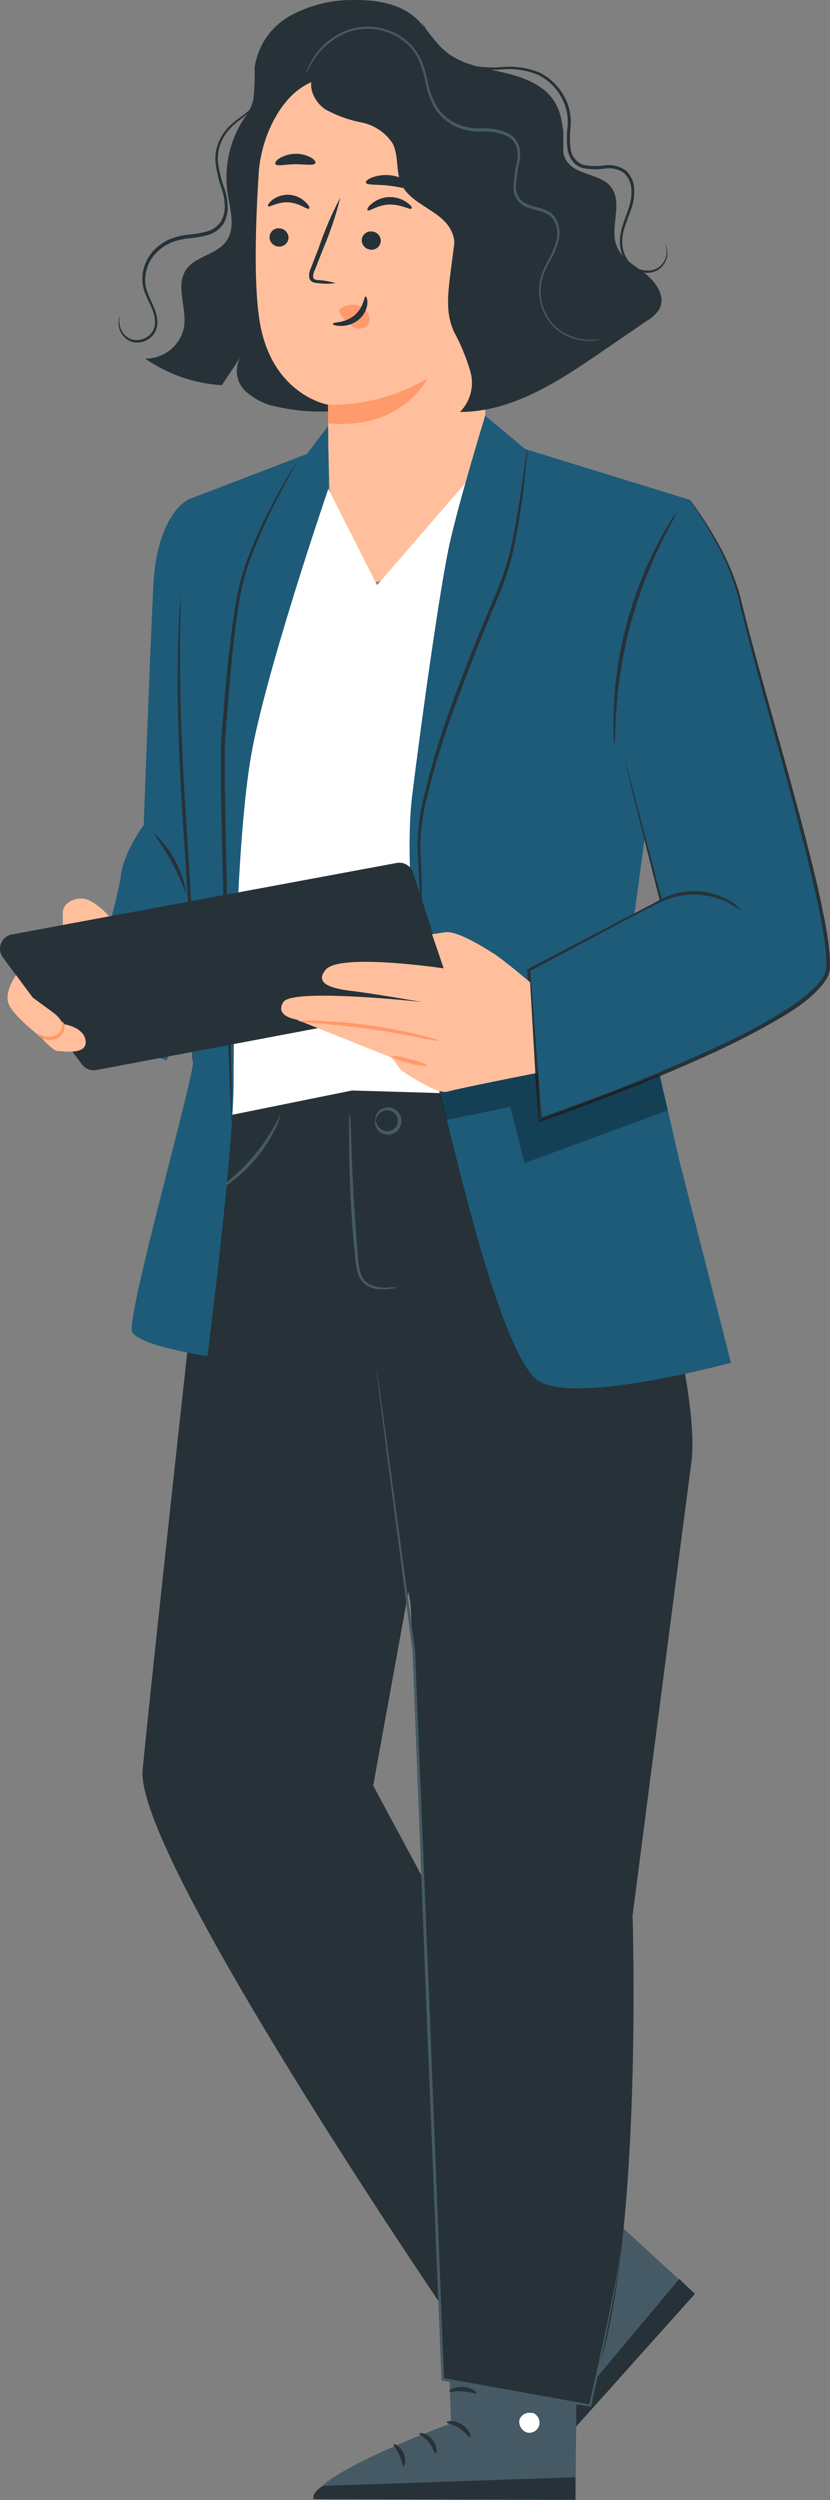 <svg width="224" height="674" viewBox="0 0 224 674" fill="none" xmlns="http://www.w3.org/2000/svg">
<rect x="0" y="0" width="224" height="674" fill="#808080" stroke="none"/>
<path d="M145.722 580.098L187.532 618.419L140.13 670.782C135.401 665.947 149.884 629.77 149.884 629.77L123.713 604.545L145.722 580.098Z" fill="#455A64"/>
<path d="M162.307 611.524C162.918 611.162 163.641 611.037 164.339 611.172C165.036 611.308 165.66 611.695 166.091 612.259C166.479 612.852 166.623 613.572 166.494 614.269C166.365 614.966 165.972 615.587 165.397 616.001C164.754 616.391 163.988 616.527 163.25 616.383C162.512 616.24 161.853 615.826 161.403 615.223C161.058 614.561 160.986 613.79 161.202 613.075C161.418 612.36 161.905 611.758 162.559 611.397" fill="white"/>
<path d="M187.532 618.419L183.328 614.383L139.667 666.472C139.667 666.472 138.574 669.731 140.466 670.95L187.532 618.419Z" fill="#263238"/>
<path d="M148.938 630.38C149.19 630.611 150.472 629.434 152.427 628.908C154.382 628.383 156.064 628.698 156.19 628.383C156.316 628.067 154.466 627.1 152.112 627.752C149.757 628.404 148.643 630.232 148.938 630.38Z" fill="white"/>
<path d="M146.226 638.01C146.436 638.304 147.866 637.59 149.737 637.695C151.607 637.8 152.974 638.599 153.184 638.325C153.394 638.052 152.238 636.602 149.905 636.518C147.571 636.433 145.995 637.695 146.226 638.01Z" fill="white"/>
<path d="M149.989 647.007C150.304 646.776 149.548 645.388 147.298 644.695C145.049 644.001 143.662 644.695 143.767 645.073C143.872 645.451 145.301 645.304 146.941 645.851C148.581 646.397 149.695 647.238 149.989 647.007Z" fill="white"/>
<path d="M143.178 624.326C143.514 624.431 144.208 622.938 145.616 621.593C147.025 620.247 148.517 619.491 148.412 619.175C148.307 618.86 146.415 619.175 144.776 620.731C143.136 622.287 142.863 624.283 143.178 624.326Z" fill="white"/>
<path d="M138.091 617.452C138.091 617.452 139.268 616.695 140.446 614.824C141.139 613.725 141.696 612.546 142.106 611.314C142.34 610.584 142.523 609.84 142.653 609.085C142.757 608.645 142.793 608.191 142.758 607.74C142.729 607.407 142.589 607.093 142.36 606.849C142.131 606.605 141.827 606.445 141.497 606.395C141.203 606.359 140.905 606.394 140.627 606.497C140.349 606.599 140.1 606.766 139.899 606.983C139.594 607.312 139.346 607.688 139.163 608.097C138.786 608.766 138.476 609.47 138.238 610.2C137.832 611.449 137.627 612.754 137.629 614.067C137.512 615.272 137.768 616.483 138.364 617.536C138.554 617.536 138.364 616.169 138.491 614.088C138.592 612.88 138.861 611.691 139.289 610.557C139.531 609.896 139.826 609.257 140.172 608.644C140.53 607.95 140.971 607.467 141.328 607.551C141.686 607.635 141.518 607.551 141.581 607.887C141.628 608.215 141.628 608.548 141.581 608.875C141.473 609.585 141.319 610.288 141.118 610.977C140.792 612.154 140.348 613.295 139.794 614.383C139.165 615.37 138.596 616.395 138.091 617.452Z" fill="white"/>
<path d="M138.764 617.452C138.89 617.452 138.427 616.064 136.851 614.467C135.922 613.546 134.841 612.792 133.656 612.239C132.981 611.912 132.278 611.652 131.553 611.461C131.081 611.285 130.571 611.235 130.073 611.316C129.576 611.397 129.108 611.606 128.716 611.923C128.504 612.16 128.366 612.452 128.317 612.766C128.269 613.079 128.312 613.4 128.442 613.689C128.634 614.095 128.874 614.476 129.157 614.824C129.661 615.443 130.257 615.982 130.923 616.422C132.032 617.173 133.311 617.635 134.644 617.767C136.935 617.977 138.217 617.178 138.133 617.073C137.01 617.101 135.886 617.052 134.77 616.926C133.608 616.695 132.511 616.214 131.553 615.518C131.003 615.115 130.508 614.642 130.082 614.109C129.599 613.521 129.346 612.911 129.599 612.743C129.853 612.604 130.135 612.519 130.424 612.493C130.713 612.468 131.005 612.503 131.28 612.596C131.999 612.748 132.703 612.966 133.382 613.248C134.487 613.717 135.52 614.339 136.451 615.097C137.881 616.422 138.595 617.557 138.764 617.452Z" fill="white"/>
<path d="M155.833 616.989L155.307 673.746L84.677 673.451C85.118 666.704 121.716 653.313 121.716 653.313L120.56 616.989H155.833Z" fill="#455A64"/>
<path d="M143.577 650.391C144.253 650.605 144.827 651.059 145.191 651.667C145.555 652.275 145.684 652.995 145.553 653.692C145.392 654.398 144.961 655.013 144.352 655.406C143.743 655.799 143.005 655.938 142.295 655.794C141.572 655.574 140.956 655.092 140.568 654.444C140.179 653.795 140.046 653.025 140.193 652.283C140.462 651.591 140.989 651.029 141.663 650.715C142.337 650.402 143.105 650.361 143.809 650.602" fill="white"/>
<path d="M155.307 673.935V667.839L87.368 670.151C87.368 670.151 84.236 671.517 84.593 673.746L155.307 673.935Z" fill="#263238"/>
<path d="M120.56 652.998C120.56 653.355 122.304 653.524 123.986 654.638C125.668 655.752 126.592 657.202 126.908 657.055C127.223 656.908 126.719 654.953 124.638 653.629C122.556 652.304 120.496 652.725 120.56 652.998Z" fill="#263238"/>
<path d="M113.139 656.046C113.139 656.382 114.569 656.971 115.725 658.421C116.881 659.872 117.217 661.427 117.575 661.427C117.932 661.427 118.142 659.451 116.65 657.665C115.157 655.878 113.16 655.71 113.139 656.046Z" fill="#263238"/>
<path d="M108.893 664.896C109.208 664.896 109.713 663.235 108.893 661.343C108.073 659.452 106.392 658.695 106.244 658.989C106.097 659.283 107.106 660.292 107.8 661.848C108.494 663.403 108.557 664.854 108.893 664.896Z" fill="#263238"/>
<path d="M121.232 644.674C121.379 644.989 122.956 644.526 124.911 644.674C126.866 644.821 128.379 645.43 128.548 645.136C128.716 644.842 127.286 643.602 124.974 643.475C122.662 643.349 121.064 644.421 121.232 644.674Z" fill="#263238"/>
<path d="M152.28 293.267C158.047 299.537 162.992 306.516 166.995 314.036C171.872 324.189 179.334 345.819 179.334 345.819C179.334 345.819 188.646 378.864 186.565 394.441C184.484 410.017 170.716 516.467 170.716 516.467C170.716 516.467 173.448 600.929 161.551 638.515L159.448 648.478L119.635 641.415L110.806 432.341L86.296 294.108L152.28 293.267Z" fill="#263238"/>
<path d="M101.347 302.096C101.515 302.096 101.347 300.793 102.881 299.805C103.315 299.51 103.821 299.339 104.345 299.311C104.869 299.283 105.391 299.398 105.854 299.645C106.317 299.891 106.704 300.26 106.973 300.71C107.241 301.161 107.382 301.676 107.38 302.201C107.363 302.725 107.203 303.235 106.917 303.675C106.632 304.115 106.232 304.468 105.76 304.698C105.289 304.927 104.764 305.023 104.241 304.976C103.719 304.928 103.22 304.739 102.797 304.429C101.41 303.399 101.515 302.033 101.347 302.096C101.178 302.159 101.178 302.39 101.241 302.937C101.346 303.754 101.751 304.503 102.377 305.039C102.842 305.435 103.402 305.704 104.002 305.822C104.602 305.94 105.222 305.902 105.803 305.711C106.532 305.476 107.17 305.018 107.627 304.403C108.083 303.787 108.336 303.044 108.35 302.278C108.364 301.511 108.138 300.759 107.704 300.128C107.27 299.496 106.65 299.015 105.929 298.753C105.354 298.543 104.735 298.485 104.131 298.584C103.527 298.684 102.959 298.937 102.482 299.321C101.844 299.811 101.415 300.525 101.283 301.318C101.347 301.802 101.347 302.096 101.347 302.096Z" fill="#455A64"/>
<path d="M55.206 321.918C55.206 321.918 40.596 454.455 38.494 477.221C36.392 499.987 119.025 621.361 119.025 621.361L153.899 580.181L100.716 481.383L118.626 382.9L95.04 293.982L58.38 294.423L55.206 321.918Z" fill="#263238"/>
<path d="M167.541 606.605C167.495 607.576 167.397 608.545 167.247 609.506C167.016 611.397 166.532 614.193 165.881 617.788C164.557 625.019 162.412 635.466 159.575 648.541V648.815H159.301L119.467 641.815H119.151V641.499C118.037 614.172 116.713 581.506 115.284 546.485C113.812 508.773 112.467 473.837 111.332 445.164C108.347 422.041 105.866 403.122 104.142 389.753C103.302 383.131 102.65 377.939 102.209 374.345C101.998 372.6 101.83 371.255 101.725 370.309C101.62 369.363 101.599 368.9 101.599 368.9C101.599 368.9 101.704 369.384 101.83 370.288C101.956 371.192 102.166 372.579 102.419 374.324C102.923 377.897 103.638 383.089 104.521 389.69C106.329 403.017 108.893 422.041 112.025 445.08C113.181 473.753 114.611 508.71 116.124 546.401C117.491 581.422 118.773 614.109 119.845 641.436L119.53 641.079L159.322 648.226L158.986 648.457C161.95 635.403 164.199 624.977 165.608 617.788C166.322 614.193 166.848 611.482 167.142 609.527C167.289 608.581 167.394 607.845 167.457 607.425C167.467 607.15 167.495 606.876 167.541 606.605Z" fill="#455A64"/>
<path d="M107.232 347.081C106.533 347.032 105.83 347.032 105.13 347.081C103.207 347.322 101.256 346.993 99.518 346.135C98.422 345.436 97.621 344.358 97.269 343.108C96.878 341.616 96.652 340.087 96.596 338.546C96.302 335.246 96.028 331.609 95.776 327.783C95.251 320.153 94.977 313.216 94.809 308.192C94.809 305.838 94.641 303.862 94.599 302.264C94.609 301.559 94.545 300.854 94.41 300.162C94.274 300.854 94.211 301.559 94.22 302.264C94.22 303.672 94.22 305.69 94.22 308.213C94.22 313.237 94.41 320.195 94.914 327.847C95.166 331.693 95.482 335.33 95.818 338.63C95.894 340.233 96.162 341.821 96.617 343.36C97.051 344.766 97.996 345.958 99.266 346.702C100.305 347.268 101.467 347.571 102.65 347.585C103.521 347.614 104.392 347.572 105.256 347.459C105.929 347.419 106.593 347.292 107.232 347.081Z" fill="#455A64"/>
<path d="M56.803 322.024C58.17 321.519 59.453 320.81 60.608 319.922C63.505 317.992 66.14 315.695 68.449 313.09C70.744 310.471 72.68 307.558 74.208 304.429C74.92 303.171 75.431 301.809 75.722 300.393C71.496 309.164 64.954 316.614 56.803 321.94V322.024Z" fill="#455A64"/>
<path d="M70.278 26.743C66.872 29.919 64.287 33.873 62.742 38.266C61.197 42.658 60.739 47.36 61.407 51.968C62.079 56.425 63.698 61.449 61.028 65.085C58.359 68.722 52.725 69.016 50.224 72.695C47.281 77.046 50.455 82.932 49.677 88.124C49.212 90.557 47.902 92.748 45.979 94.309C44.056 95.871 41.643 96.703 39.167 96.659C45.28 100.906 52.442 103.393 59.872 103.848L64.938 96.238C64.098 97.668 63.757 99.336 63.97 100.981C64.183 102.625 64.938 104.152 66.115 105.319C68.546 107.589 71.584 109.101 74.86 109.671C82.588 111.432 90.618 111.387 98.326 109.538C106.033 107.69 113.21 104.088 119.298 99.013" fill="#263238"/>
<path d="M157.409 60.04C155.743 56.825 154.241 53.528 152.911 50.16C150.809 42.698 153.773 33.869 149.589 27.311C146.604 22.644 140.845 20.668 135.442 19.449C130.04 18.23 124.259 17.347 120.034 13.668C116.944 11.04 115.01 7.257 111.899 4.608C107.506 0.866 101.388 -0.059 95.545 0.004C89.561 -0.091 83.653 1.357 78.391 4.209C75.78 5.647 73.543 7.678 71.859 10.139C70.176 12.6 69.094 15.421 68.701 18.377C68.804 21.268 68.684 24.164 68.344 27.037C67.566 30.127 65.38 32.671 64.139 35.593C62.887 38.735 62.715 42.204 63.652 45.454C64.588 48.704 66.579 51.55 69.311 53.545L113.854 103.007C122.641 105.592 143.031 100.148 149.148 93.358C155.265 86.569 160.899 68.491 157.409 60.04Z" fill="#263238"/>
<path d="M69.815 46.713C70.593 34.668 78.623 19.911 90.605 21.214L128.064 30.758C129.823 30.952 131.446 31.797 132.614 33.128C133.781 34.458 134.407 36.178 134.37 37.947L130.166 128.337H130.44C130.44 128.337 115.494 163.862 90.731 156.085C85.833 154.529 89.974 139.121 89.007 133.592L88.566 119.319C88.566 112.025 88.566 109.04 88.566 109.103C88.566 109.166 73.2 106.517 70.046 86.421C68.449 76.457 68.974 60.082 69.815 46.713Z" fill="#FFBF9D"/>
<path d="M72.737 63.866C72.725 64.536 72.976 65.183 73.436 65.67C73.895 66.157 74.527 66.445 75.196 66.473C75.524 66.498 75.853 66.459 76.166 66.356C76.478 66.254 76.766 66.09 77.015 65.875C77.263 65.66 77.466 65.397 77.612 65.103C77.758 64.809 77.845 64.488 77.866 64.16C77.872 63.489 77.617 62.841 77.154 62.355C76.691 61.868 76.057 61.581 75.385 61.554C75.058 61.525 74.729 61.563 74.417 61.664C74.105 61.766 73.816 61.93 73.569 62.146C73.322 62.362 73.12 62.626 72.977 62.921C72.834 63.217 72.753 63.538 72.737 63.866Z" fill="#263238"/>
<path d="M97.626 64.707C97.62 65.378 97.875 66.026 98.338 66.512C98.801 66.999 99.435 67.286 100.106 67.313C100.434 67.339 100.763 67.299 101.075 67.197C101.387 67.094 101.676 66.93 101.924 66.715C102.173 66.5 102.376 66.238 102.522 65.944C102.668 65.649 102.754 65.329 102.776 65.001C102.782 64.329 102.526 63.682 102.063 63.195C101.6 62.709 100.966 62.422 100.295 62.394C99.967 62.366 99.636 62.403 99.323 62.505C99.01 62.606 98.72 62.77 98.471 62.985C98.222 63.201 98.019 63.465 97.874 63.76C97.728 64.056 97.644 64.378 97.626 64.707Z" fill="#263238"/>
<path d="M72.338 55.584C72.653 56.025 74.923 54.343 77.929 54.554C80.935 54.764 83.016 56.656 83.374 56.256C83.731 55.857 83.269 55.289 82.365 54.407C81.2 53.285 79.675 52.614 78.061 52.514C76.448 52.414 74.851 52.891 73.557 53.86C72.569 54.617 72.191 55.373 72.338 55.584Z" fill="#263238"/>
<path d="M99.244 56.698C99.644 57.118 101.851 55.226 105.067 55.142C108.283 55.058 110.701 56.677 111.037 56.235C111.373 55.794 110.806 55.31 109.755 54.533C108.348 53.564 106.669 53.071 104.962 53.124C103.265 53.192 101.639 53.82 100.337 54.911C99.244 55.731 98.971 56.53 99.244 56.698Z" fill="#263238"/>
<path d="M90.521 76.331C89.058 75.886 87.548 75.611 86.022 75.512C85.307 75.512 84.635 75.301 84.53 74.818C84.468 74.084 84.637 73.349 85.013 72.716C85.665 71.013 86.379 69.226 87.115 67.335C89.062 62.772 90.644 58.063 91.845 53.251C89.524 57.646 87.562 62.223 85.98 66.935L83.878 72.337C83.446 73.194 83.319 74.174 83.521 75.112C83.621 75.364 83.777 75.589 83.978 75.771C84.178 75.953 84.417 76.087 84.677 76.163C85.068 76.265 85.471 76.322 85.875 76.331C87.417 76.538 88.979 76.538 90.521 76.331Z" fill="#263238"/>
<path d="M88.524 109.124C97.981 109.28 107.297 106.805 115.43 101.977C115.43 101.977 108.641 116.04 88.545 114.127L88.524 109.124Z" fill="#FF9A6C"/>
<path d="M91.992 83.205C92.655 82.679 93.441 82.33 94.275 82.191C95.11 82.051 95.966 82.125 96.764 82.406C97.346 82.602 97.883 82.91 98.345 83.314C98.807 83.718 99.184 84.21 99.455 84.761C99.712 85.292 99.799 85.89 99.705 86.473C99.611 87.055 99.34 87.595 98.929 88.019C98.378 88.395 97.726 88.596 97.058 88.596C96.391 88.596 95.739 88.395 95.187 88.019C94.013 87.282 92.998 86.317 92.202 85.181C91.952 84.887 91.753 84.553 91.614 84.193C91.553 84.02 91.542 83.834 91.583 83.655C91.624 83.477 91.715 83.313 91.845 83.184" fill="#FF9A6C"/>
<path d="M98.677 79.926C98.214 79.926 98.214 82.89 95.629 85.034C93.043 87.178 89.848 86.821 89.827 87.241C89.806 87.662 90.542 87.83 91.929 87.872C93.694 87.893 95.411 87.298 96.785 86.19C98.073 85.137 98.914 83.635 99.139 81.986C99.244 80.641 98.866 79.905 98.677 79.926Z" fill="#263238"/>
<path d="M98.74 49.235C99.013 49.992 101.767 49.656 105.046 50.055C108.326 50.455 110.932 51.337 111.353 50.665C111.542 50.349 111.1 49.635 110.028 48.899C108.616 48.005 107.02 47.444 105.359 47.258C103.698 47.072 102.017 47.267 100.443 47.827C99.245 48.289 98.614 48.878 98.74 49.235Z" fill="#263238"/>
<path d="M74.356 44.274C74.923 44.905 77.109 44.274 79.716 44.274C82.322 44.274 84.572 44.716 85.076 44.043C85.307 43.728 84.95 43.097 83.983 42.509C82.651 41.784 81.151 41.422 79.635 41.459C78.119 41.496 76.639 41.93 75.344 42.719C74.419 43.328 74.124 43.959 74.356 44.274Z" fill="#263238"/>
<path d="M136.409 33.028C134.076 30.535 131.029 28.825 127.686 28.13C113.651 23.898 99.165 21.343 84.53 20.521C82.953 23.611 84.929 27.542 87.809 29.497C90.867 31.169 94.163 32.36 97.584 33.028C99.296 33.364 100.923 34.042 102.368 35.021C103.812 35.999 105.045 37.259 105.992 38.725C107.653 42.025 106.77 46.145 108.262 49.53C110.869 55.352 119.361 56.656 121.926 62.499C123.86 66.914 121.611 71.938 121.295 76.731C121.137 79.178 121.504 81.63 122.369 83.925C123.235 86.219 124.58 88.302 126.315 90.035C128.05 91.768 130.135 93.111 132.43 93.974C134.726 94.837 137.179 95.201 139.625 95.04C139.331 77.803 139.044 60.566 138.764 43.328C138.722 39.755 138.574 35.887 136.409 33.028Z" fill="#263238"/>
<path d="M174.205 73.809C171.304 71.581 167.752 69.731 166.427 66.325C164.472 61.386 168.088 55.142 165.124 50.728C162.433 46.692 155.412 47.428 152.869 43.307C150.893 40.091 152.659 37.001 151.776 34.058C151.054 32.533 149.874 31.271 148.401 30.45C146.927 29.628 145.233 29.287 143.556 29.476L122.641 65.211C121.316 76.752 119.593 82.995 122.536 89.469C124.396 92.902 125.883 96.525 126.971 100.274C127.494 102.162 127.506 104.155 127.008 106.049C126.509 107.943 125.517 109.672 124.133 111.058C138.238 111.058 150.809 102.797 162.412 94.809L174.709 86.4C176.065 85.636 177.202 84.535 178.01 83.205C179.67 79.863 177.022 76.037 174.205 73.809Z" fill="#263238"/>
<path d="M162.518 91.319C162.046 91.513 161.551 91.647 161.046 91.719C159.593 91.979 158.106 91.979 156.653 91.719C154.345 91.333 152.174 90.363 150.346 88.902C147.918 86.897 146.28 84.097 145.722 80.998C145.366 79.215 145.366 77.379 145.722 75.596C146.211 73.704 146.953 71.886 147.929 70.193C148.958 68.45 149.73 66.566 150.22 64.602C150.467 63.593 150.487 62.542 150.28 61.525C150.073 60.507 149.643 59.548 149.022 58.716C147.614 57.097 145.217 56.866 142.968 56.13C141.706 55.842 140.582 55.129 139.782 54.112C138.983 53.094 138.557 51.833 138.575 50.539C138.689 48.038 139.041 45.553 139.626 43.118C139.817 41.924 139.731 40.701 139.373 39.545C138.978 38.409 138.187 37.454 137.145 36.854C134.895 35.775 132.402 35.304 129.914 35.488C127.362 35.585 124.825 35.043 122.536 33.911C120.332 32.763 118.486 31.032 117.196 28.908C116.071 26.854 115.283 24.633 114.863 22.329C114.465 20.209 113.845 18.138 113.013 16.148C112.159 14.321 110.91 12.706 109.356 11.419C106.786 9.283 103.607 8.014 100.273 7.795C96.939 7.576 93.621 8.418 90.794 10.2C88.843 11.392 87.121 12.922 85.707 14.719C84.525 16.275 83.524 17.961 82.722 19.743C82.722 19.743 82.722 19.617 82.722 19.365C82.722 19.113 82.932 18.755 83.142 18.314C83.689 16.973 84.395 15.702 85.245 14.53C86.639 12.656 88.371 11.059 90.353 9.821C92.97 8.12 96.018 7.201 99.139 7.173C102.964 7.182 106.672 8.494 109.65 10.893C111.283 12.244 112.609 13.928 113.539 15.833C114.392 17.864 115.033 19.977 115.452 22.14C115.886 24.344 116.651 26.47 117.722 28.446C118.941 30.435 120.677 32.055 122.746 33.133C124.935 34.199 127.355 34.705 129.788 34.605C132.419 34.409 135.055 34.925 137.419 36.097C138.626 36.791 139.543 37.895 140.004 39.209C140.396 40.488 140.49 41.84 140.277 43.16C139.715 45.55 139.364 47.983 139.226 50.434C139.25 51.567 139.617 52.666 140.277 53.587C141.016 54.422 141.979 55.028 143.052 55.331C144.145 55.689 145.28 55.92 146.416 56.298C147.572 56.632 148.618 57.271 149.443 58.148C150.139 59.065 150.62 60.127 150.85 61.255C151.079 62.383 151.051 63.549 150.767 64.665C150.264 66.698 149.464 68.646 148.391 70.446C147.427 72.085 146.685 73.845 146.184 75.68C145.825 77.374 145.789 79.122 146.079 80.83C146.586 83.812 148.127 86.521 150.431 88.481C152.183 89.942 154.283 90.927 156.527 91.34C158.504 91.744 160.543 91.737 162.518 91.319Z" fill="#455A64"/>
<path d="M179.397 65.8C179.662 66.119 179.856 66.492 179.965 66.893C180.273 68.075 180.147 69.328 179.607 70.424C179.245 71.251 178.681 71.974 177.968 72.526C177.101 73.133 176.081 73.483 175.025 73.535C173.737 73.596 172.457 73.3 171.326 72.68C170.195 72.061 169.257 71.142 168.613 70.025C167.853 68.746 167.406 67.305 167.31 65.821C167.231 64.226 167.444 62.63 167.941 61.112C168.824 58.001 170.631 54.806 170.4 51.358C170.404 50.481 170.23 49.612 169.891 48.803C169.552 47.994 169.053 47.262 168.424 46.65C166.906 45.593 165.038 45.163 163.211 45.452C161.177 45.754 159.105 45.69 157.094 45.262C156.033 44.917 155.107 44.248 154.445 43.349C153.809 42.453 153.378 41.426 153.184 40.343C152.917 38.25 152.917 36.131 153.184 34.037C153.352 32.085 153.093 30.12 152.427 28.277C151.163 24.773 148.606 21.885 145.28 20.206C142.157 18.914 138.766 18.402 135.4 18.713C132.388 18.94 129.359 18.692 126.424 17.977C122.192 16.718 118.534 14.019 116.082 10.347C115.164 9.033 114.488 7.567 114.085 6.016C114.701 7.486 115.454 8.893 116.334 10.22C118.839 13.715 122.444 16.269 126.572 17.473C129.459 18.125 132.43 18.331 135.379 18.082C138.863 17.733 142.378 18.246 145.617 19.575C149.12 21.308 151.828 24.317 153.184 27.983C153.888 29.926 154.168 31.998 154.004 34.058C153.752 36.068 153.752 38.102 154.004 40.112C154.107 41.072 154.475 41.985 155.064 42.749C155.654 43.513 156.444 44.099 157.346 44.443C159.265 44.819 161.234 44.868 163.169 44.59C165.199 44.285 167.268 44.791 168.929 45.998C169.635 46.678 170.197 47.495 170.58 48.398C170.963 49.301 171.159 50.272 171.157 51.253C171.213 53.067 170.913 54.874 170.274 56.572C169.707 58.211 169.055 59.746 168.592 61.259C168.104 62.692 167.883 64.203 167.941 65.716C168.011 67.102 168.415 68.45 169.118 69.647C169.706 70.685 170.568 71.542 171.609 72.124C172.651 72.706 173.832 72.99 175.025 72.947C176 72.914 176.947 72.608 177.758 72.064C178.428 71.581 178.975 70.947 179.355 70.214C179.887 69.186 180.05 68.006 179.818 66.872C179.703 66.505 179.562 66.147 179.397 65.8Z" fill="#263238"/>
<path d="M32.356 85.16C32.061 86.39 32.179 87.683 32.692 88.839C32.979 89.498 33.409 90.085 33.951 90.557C34.493 91.03 35.132 91.376 35.824 91.572C36.745 91.765 37.701 91.701 38.588 91.386C39.474 91.07 40.257 90.516 40.848 89.785C41.527 88.925 41.877 87.852 41.836 86.758C41.8 85.547 41.529 84.355 41.037 83.247C40.112 80.935 38.41 78.454 38.41 75.343C38.4 73.764 38.72 72.201 39.35 70.753C39.98 69.305 40.906 68.004 42.067 66.935C43.29 65.801 44.716 64.909 46.272 64.307C47.857 63.733 49.511 63.366 51.191 63.214C52.818 63.077 54.43 62.788 56.004 62.352C57.475 61.927 58.748 60.997 59.599 59.725C60.345 58.453 60.71 56.994 60.65 55.521C60.62 54.095 60.394 52.68 59.977 51.316C59.014 48.702 58.385 45.975 58.106 43.202C58.057 40.728 58.753 38.297 60.103 36.224C61.226 34.569 62.653 33.142 64.308 32.019C65.529 31.172 66.688 30.238 67.776 29.224C68.679 28.339 69.394 27.281 69.878 26.112C69.888 26.189 69.888 26.267 69.878 26.344C69.831 26.591 69.754 26.831 69.647 27.058C69.278 27.95 68.743 28.763 68.07 29.455C67.013 30.515 65.874 31.492 64.665 32.377C63.062 33.52 61.681 34.944 60.587 36.581C59.343 38.577 58.715 40.894 58.779 43.245C59.087 45.955 59.73 48.617 60.692 51.169C61.151 52.627 61.406 54.141 61.449 55.668C61.501 57.3 61.101 58.915 60.293 60.334C59.341 61.774 57.912 62.832 56.257 63.319C54.635 63.776 52.974 64.079 51.296 64.223C49.682 64.365 48.093 64.711 46.566 65.253C45.111 65.827 43.772 66.661 42.614 67.713C41.529 68.706 40.662 69.914 40.069 71.26C39.475 72.607 39.168 74.061 39.167 75.533C39.167 78.37 40.722 80.746 41.668 83.184C42.177 84.374 42.449 85.653 42.467 86.947C42.487 88.175 42.078 89.372 41.311 90.331C40.644 91.137 39.764 91.739 38.772 92.07C37.78 92.4 36.715 92.446 35.698 92.202C34.489 91.809 33.458 90.999 32.788 89.918C32.119 88.837 31.854 87.553 32.041 86.295C32.067 85.899 32.175 85.513 32.356 85.16Z" fill="#263238"/>
<path d="M156.232 158.103L145.89 295.495L95.019 293.982L55.878 301.907L66.284 152.889L87.284 129.199L101.767 157.745L130.271 124.848L156.232 158.103Z" fill="white"/>
<path d="M130.944 112.046L141.686 121.043L186.25 134.77L170.085 254.904L183.328 312.838L197.265 367.387C197.265 367.387 156.19 378.57 145.617 372.453C135.043 366.336 122.136 306.994 118.289 292.91C114.443 278.826 108.494 236.91 111.226 214.607C113.959 192.304 118.668 159.406 121.022 148.055C123.376 136.703 130.944 112.046 130.944 112.046Z" fill="#1D5B79"/>
<path d="M186.25 134.769C186.25 134.769 196.929 148.727 199.956 162.097C205.064 184.757 224.823 246.601 223.646 261.105C222.469 275.61 145.869 301.865 145.869 301.865L142.737 261.547L178.409 242.817L168.614 204.811" fill="#1D5B79"/>
<path d="M168.613 204.811C168.625 205.04 168.668 205.266 168.739 205.484C168.844 205.967 168.991 206.598 169.181 207.418C169.622 209.162 170.232 211.622 171.031 214.901C172.691 221.481 175.067 230.982 178.073 242.901L178.241 242.544L142.505 261.21L142.274 261.336V261.61C143.199 273.865 144.25 287.486 145.343 301.949V302.558L145.932 302.348C160.94 297.072 177.085 290.913 193.355 283.429C198.715 280.907 203.865 278.321 208.931 275.399C213.997 272.477 218.853 269.471 222.406 264.889C222.839 264.301 223.206 263.666 223.499 262.997C223.652 262.654 223.765 262.294 223.835 261.925C223.943 261.571 223.993 261.202 223.982 260.832C224.03 259.429 223.981 258.024 223.835 256.628C223.604 253.874 223.099 251.204 222.658 248.556C221.635 243.272 220.5 238.15 219.252 233.189C214.313 213.303 209.078 195.646 204.979 180.637C202.877 173.196 201.132 166.448 199.682 160.457C198.206 155.387 196.131 150.511 193.502 145.931C191.883 143.039 190.115 140.232 188.205 137.523C187.553 136.598 187.027 135.883 186.67 135.421C186.494 135.186 186.304 134.962 186.103 134.748C186.103 134.748 186.25 135.001 186.586 135.484L188.036 137.586C189.277 139.499 191.106 142.316 193.145 146.121C195.707 150.694 197.718 155.556 199.135 160.604C200.544 166.574 202.247 173.385 204.286 180.826C208.322 195.772 213.493 213.472 218.37 233.378C219.589 238.339 220.703 243.468 221.733 248.703C222.153 251.33 222.637 253.979 222.868 256.691C223.001 258.032 223.05 259.38 223.015 260.727C222.92 262.021 222.428 263.254 221.607 264.258C218.286 268.462 213.304 271.552 208.427 274.474C203.55 277.396 198.274 279.961 192.934 282.462C176.727 289.988 160.583 296.168 145.616 301.381L146.247 301.801C145.112 287.36 144.04 273.739 143.073 261.483L142.841 261.883L178.409 242.964L178.619 242.859V242.607L171.304 214.691C170.442 211.475 169.769 208.994 169.307 207.249L168.76 205.337C168.726 205.158 168.676 204.982 168.613 204.811Z" fill="#263238"/>
<path d="M88.545 114.863L82.848 122.388L50.896 134.622C50.896 134.622 48.353 164.052 48.353 173.006C48.353 181.961 52.074 281.811 52.074 286.519C52.074 291.228 34.059 355.027 35.635 358.936C37.212 362.846 55.983 365.6 55.983 365.6C55.983 365.6 63.047 310.399 63.047 291.606C63.047 272.814 63.824 226.631 67.734 203.907C71.644 181.184 88.734 131.406 88.734 131.406L88.545 114.863Z" fill="#1D5B79"/>
<path d="M50.896 134.622C50.896 134.622 42.341 138.322 41.374 158.04C40.407 177.757 38.788 222.427 38.788 222.427C38.788 222.427 33.281 229.868 32.629 236.027C31.978 242.186 21.635 278.069 21.635 278.069L44.926 285.826L50.896 274.832L55.941 165.796L50.896 134.622Z" fill="#1D5B79"/>
<path d="M62.563 302.096C62.572 301.942 62.572 301.788 62.563 301.634V300.267C62.563 298.964 62.563 297.219 62.563 294.991C62.563 290.324 62.311 283.724 62.121 275.61C61.743 259.234 61.07 236.637 60.671 211.664C60.671 208.532 60.671 205.358 60.671 202.415C60.671 199.472 60.986 196.445 61.218 193.502C61.68 187.616 62.142 181.961 62.689 176.685C63.236 171.409 63.866 166.175 64.665 161.487C65.437 157.111 66.663 152.828 68.323 148.706C70.709 142.714 73.447 136.867 76.521 131.196C77.572 129.241 78.413 127.707 79.043 126.571L79.695 125.373C79.842 125.1 79.905 124.953 79.884 124.953C79.775 125.057 79.683 125.178 79.611 125.31L78.854 126.466C78.223 127.496 77.299 129.01 76.184 131.007C72.961 136.63 70.11 142.458 67.65 148.454C65.944 152.608 64.669 156.926 63.845 161.34C63.004 166.091 62.353 171.22 61.743 176.601C61.133 181.983 60.671 187.658 60.188 193.523C59.956 196.445 59.62 199.43 59.62 202.52C59.62 205.61 59.62 208.658 59.62 211.79C60.04 236.763 60.797 259.36 61.365 275.736C61.68 283.85 61.953 290.45 62.121 295.096C62.248 297.324 62.332 299.09 62.395 300.372C62.395 300.919 62.395 301.381 62.395 301.739C62.435 301.864 62.492 301.985 62.563 302.096Z" fill="#263238"/>
<path d="M112.992 261.147C113.11 260.665 113.181 260.172 113.202 259.676C113.202 258.709 113.412 257.279 113.517 255.471C113.728 251.793 113.917 246.454 113.812 239.853C113.812 236.553 113.644 232.937 113.433 229.069C113.407 224.989 113.852 220.919 114.758 216.94C116.889 207.856 119.599 198.918 122.872 190.181C126.277 180.868 129.809 172.103 133.067 164.178C134.729 160.45 136.182 156.632 137.418 152.742C138.469 149.022 139.142 145.469 139.731 142.232C140.866 135.757 141.475 130.46 141.833 126.781C142.022 124.953 142.169 123.523 142.232 122.577C142.288 122.088 142.288 121.595 142.232 121.106C142.126 121.584 142.049 122.069 142.001 122.556C141.854 123.607 141.664 125.016 141.433 126.76C140.908 130.397 140.214 135.673 138.995 142.106C138.385 145.322 137.67 148.853 136.598 152.511C135.338 156.357 133.871 160.132 132.205 163.82C128.905 171.724 125.352 180.49 121.947 189.823C118.702 198.595 116.034 207.569 113.959 216.688C113.056 220.759 112.633 224.921 112.698 229.09C112.95 232.937 113.118 236.532 113.202 239.832C113.391 246.411 113.202 251.73 113.202 255.408C113.202 257.174 113.097 258.583 113.055 259.613C113.013 260.643 112.971 261.126 112.992 261.147Z" fill="#263238"/>
<path d="M0.74 258.057L22.119 286.961C22.558 287.549 23.153 288.003 23.836 288.27C24.52 288.538 25.265 288.608 25.986 288.474L118.478 271.006C119.021 270.899 119.535 270.678 119.987 270.358C120.439 270.039 120.818 269.627 121.1 269.151C121.381 268.675 121.56 268.145 121.622 267.595C121.685 267.045 121.631 266.488 121.463 265.961L111.479 235.27C111.188 234.371 110.58 233.607 109.767 233.124C108.955 232.64 107.994 232.469 107.064 232.643L3.221 251.919C2.57 252.035 1.959 252.315 1.445 252.732C0.932 253.149 0.533 253.689 0.285 254.303C0.037 254.916 -0.051 255.582 0.028 256.239C0.108 256.895 0.353 257.521 0.74 258.057Z" fill="#263238"/>
<path d="M199.955 245.339C199.116 244.286 198.054 243.431 196.844 242.838C194.02 241.185 190.816 240.293 187.544 240.249C184.273 240.205 181.045 241.01 178.178 242.586C176.924 243.097 175.808 243.897 174.919 244.919C174.919 245.045 176.223 244.12 178.409 243.132C181.239 241.818 184.327 241.15 187.448 241.177C190.557 241.214 193.621 241.932 196.424 243.279C198.673 244.52 199.85 245.466 199.955 245.339Z" fill="#263238"/>
<g opacity="0.3">
<path d="M180.175 299.363L141.56 313.573L137.755 298.417L120.455 301.907L118.121 293.141L145.259 289.336L145.533 301.907L177.947 289.673L180.175 299.363Z" fill="black"/>
</g>
<path d="M143.052 264.805C143.052 264.805 135.737 258.646 133.487 257.237C131.238 255.829 123.566 250.805 120.076 251.33L116.608 251.856L119.74 261.063C119.74 261.063 91.719 256.859 87.893 261.42C84.067 265.982 92.097 266.823 96.302 267.327C100.506 267.832 113.896 270.123 113.896 270.123C113.896 270.123 78.917 266.297 76.479 270.123C74.04 273.949 79.863 274.811 79.863 274.811L102.986 284.039L105.635 285.09L108.304 288.558C108.304 288.558 117.827 295.18 120.77 294.297C123.713 293.414 144.481 289.336 144.481 289.336L143.052 264.805Z" fill="#FFBF9D"/>
<path d="M118.71 280.655C116.961 279.93 115.144 279.381 113.286 279.015C108.856 277.925 104.373 277.062 99.854 276.429C94.557 275.694 89.722 275.336 86.212 275.21C84.321 275.057 82.42 275.092 80.536 275.315C82.396 275.661 84.279 275.865 86.169 275.925C89.638 276.219 94.431 276.682 99.707 277.417C104.983 278.153 109.713 279.036 113.139 279.709C114.97 280.162 116.832 280.478 118.71 280.655Z" fill="#FF9A6C"/>
<path d="M115.536 287.36C113.989 286.443 112.285 285.823 110.512 285.531C108.828 284.924 107.045 284.638 105.256 284.691C106.799 285.6 108.494 286.219 110.259 286.519C111.95 287.128 113.74 287.413 115.536 287.36Z" fill="#FF9A6C"/>
<path d="M29.455 247.021C29.455 247.021 25.251 242.228 22.035 242.228C19.176 242.228 16.948 243.889 16.948 246.096V249.354L29.455 247.021Z" fill="#FFBF9D"/>
<path d="M48.941 159.301C48.828 159.719 48.772 160.15 48.773 160.583L48.5 164.283C48.248 167.478 48.08 172.145 47.974 177.883C47.764 189.403 48.29 205.211 49.446 222.805C50.602 240.4 51.548 256.144 51.8 267.622C51.926 273.36 51.968 278.006 51.926 281.222V284.859C51.878 285.292 51.878 285.729 51.926 286.162C51.995 285.738 52.037 285.309 52.053 284.88C52.053 283.913 52.158 282.778 52.242 281.18C52.41 277.964 52.473 273.297 52.431 267.559C52.431 256.039 51.506 240.231 50.329 222.679C49.152 205.127 48.542 189.319 48.584 177.841C48.584 172.103 48.584 167.331 48.773 164.241C48.773 162.706 48.773 161.487 48.773 160.541C48.863 160.133 48.919 159.718 48.941 159.301Z" fill="#263238"/>
<path d="M165.838 200.775C165.977 199.928 166.033 199.069 166.007 198.211C166.007 196.55 166.133 194.154 166.343 191.211C166.882 183.535 168.141 175.927 170.106 168.487C172.127 161.058 174.829 153.831 178.178 146.899C179.481 144.25 180.574 142.127 181.394 140.592C181.849 139.862 182.229 139.087 182.529 138.28C181.96 138.922 181.466 139.628 181.058 140.382C180.133 141.77 178.955 143.851 177.547 146.478C173.975 153.373 171.156 160.632 169.139 168.13C167.138 175.624 165.961 183.314 165.628 191.064C165.523 194.027 165.523 196.445 165.628 198.106C165.608 199 165.678 199.895 165.838 200.775Z" fill="#263238"/>
<path d="M4.335 262.892C4.335 262.892 1.224 267.096 2.233 270.375C3.242 273.655 11.209 279.751 11.209 279.751C11.209 279.751 14.236 283.345 15.623 283.345C17.011 283.345 23.569 284.523 23.107 280.613C22.644 276.703 16.8 276.03 16.8 276.03C16.8 276.03 16.653 274.622 14.173 272.835L8.854 268.946L4.335 262.892Z" fill="#FFBF9D"/>
<path d="M9.948 278.679C9.948 278.679 10.242 279.267 11.125 279.772C11.718 280.115 12.379 280.325 13.061 280.387C13.744 280.449 14.432 280.361 15.077 280.129C15.81 279.847 16.441 279.349 16.884 278.7C17.233 278.161 17.415 277.533 17.41 276.892C17.41 275.799 16.821 275.315 16.737 275.378C16.653 275.441 16.842 276.009 16.737 276.85C16.645 277.379 16.413 277.874 16.066 278.284C15.718 278.694 15.268 279.005 14.761 279.183C13.695 279.567 12.528 279.567 11.461 279.183C10.557 278.847 10.032 278.553 9.948 278.679Z" fill="#FF9A6C"/>
<path d="M50.287 240.715C49.218 234.565 46.17 228.933 41.605 224.676C41.374 224.865 44.001 228.039 46.377 232.454C48.752 236.868 49.992 240.715 50.287 240.715Z" fill="#263238"/>
</svg>
